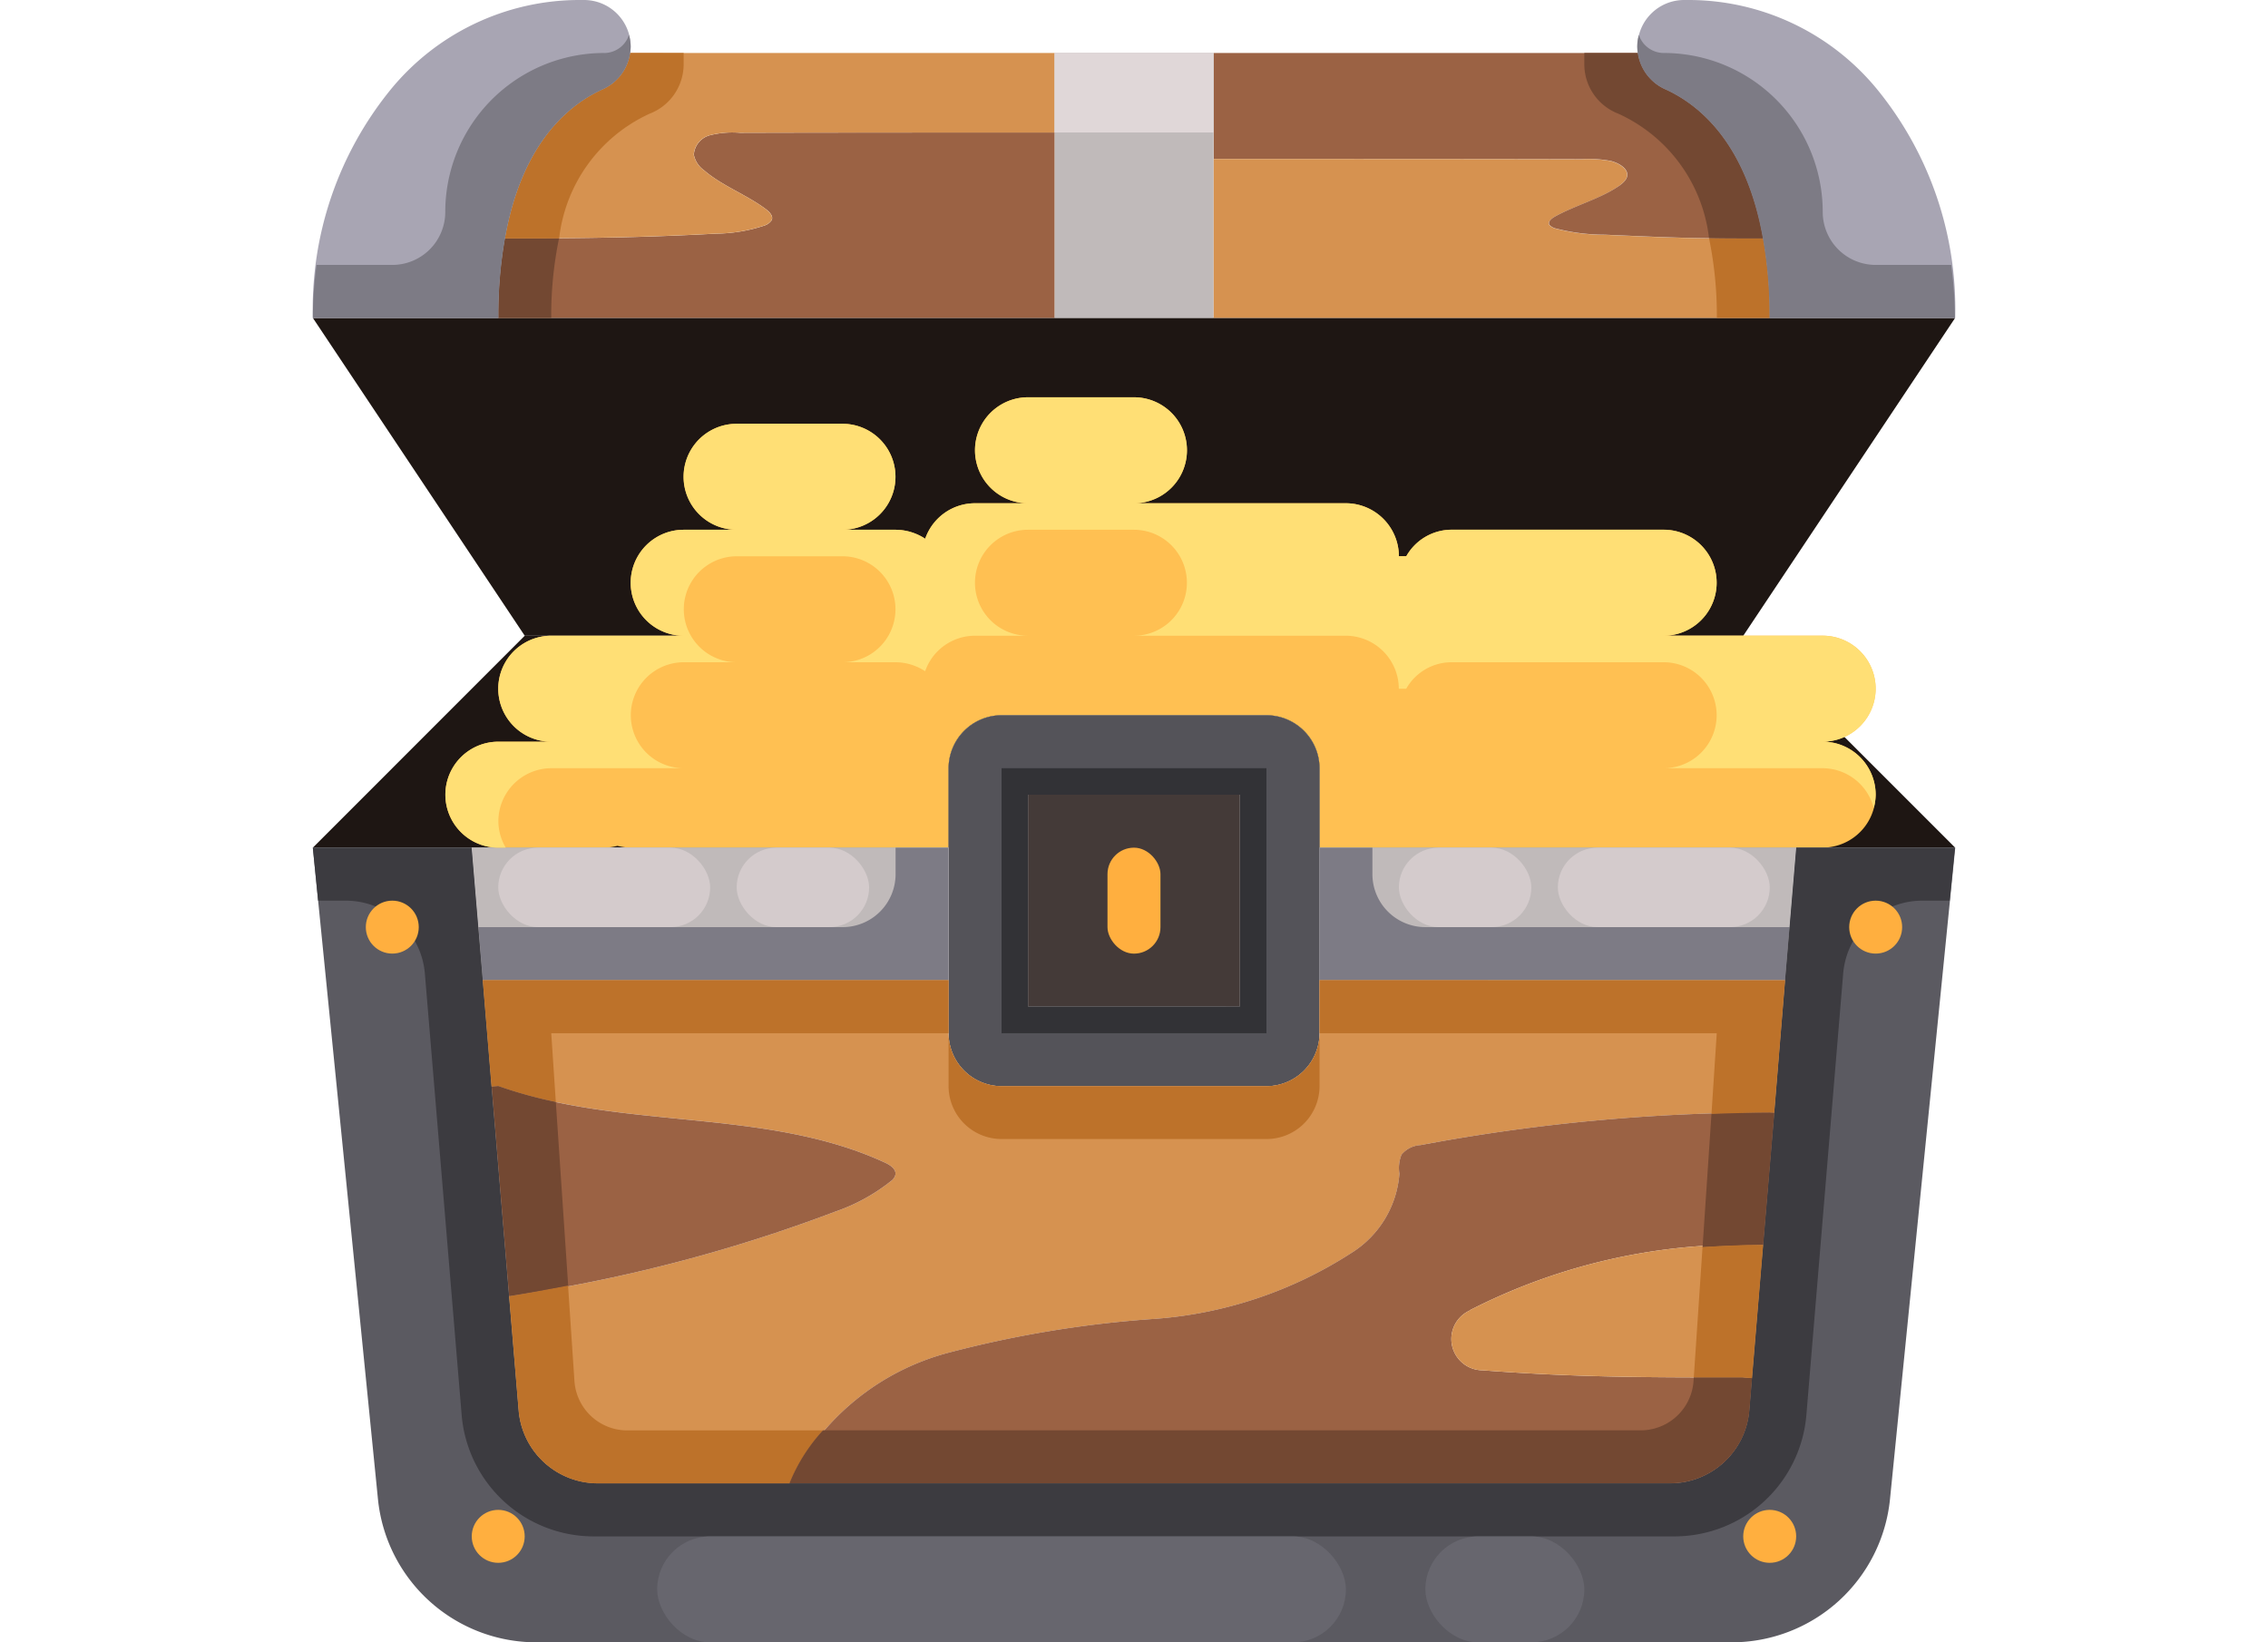 <svg xmlns="http://www.w3.org/2000/svg" xmlns:xlink="http://www.w3.org/1999/xlink" width="58" height="42" viewBox="0 0 58 42">
  <defs>
    <clipPath id="clip-path">
      <rect id="Rectangle_4" data-name="Rectangle 4" width="58" height="42" transform="translate(428 438)" fill="#beb38a"/>
    </clipPath>
  </defs>
  <g id="Groupe_de_masques_2" data-name="Groupe de masques 2" transform="translate(-428 -438)" clip-path="url(#clip-path)">
    <g id="_17-pirate_treasure" data-name="17-pirate treasure" transform="translate(434.645 437.323)">
      <path id="Tracé_35" data-name="Tracé 35" d="M43.355,8.806l-5.419,8.129H6.774L1.355,8.806h42Z" fill="#1e1613"/>
      <path id="Tracé_36" data-name="Tracé 36" d="M37.935,16.935H6.774L1.355,22.355H17.613V20.323a1.359,1.359,0,0,1,1.355-1.355h6.774A1.359,1.359,0,0,1,27.1,20.323v2.032H43.355Z" fill="#1e1613"/>
      <path id="Tracé_37" data-name="Tracé 37" d="M31.161,22.355H27.1V20.323a1.359,1.359,0,0,0-1.355-1.355H18.968a1.359,1.359,0,0,0-1.355,1.355v2.032H9.484a1.409,1.409,0,0,1-.339-.047,1.409,1.409,0,0,1-.339.047H6.1a1.355,1.355,0,0,1,0-2.71H7.452a1.355,1.355,0,1,1,0-2.71h3.387a1.355,1.355,0,0,1,0-2.71h1.355a1.355,1.355,0,0,1,0-2.71H14.9a1.355,1.355,0,1,1,0,2.71h1.355a1.391,1.391,0,0,1,.759.23,1.349,1.349,0,0,1,1.274-.908h1.355a1.355,1.355,0,0,1,0-2.71h2.71a1.355,1.355,0,1,1,0,2.71h5.419A1.359,1.359,0,0,1,29.129,14.9h.19a1.333,1.333,0,0,1,1.165-.677H35.9a1.355,1.355,0,1,1,0,2.71h4.065a1.355,1.355,0,1,1,0,2.71,1.355,1.355,0,0,1,0,2.71Z" fill="#ffc052"/>
      <path id="Tracé_38" data-name="Tracé 38" d="M38.444,32.516l.285-3.38.278-3.394.285-3.387h4.065L41.688,39.019a4.069,4.069,0,0,1-4.044,3.658H7.065a4.069,4.069,0,0,1-4.044-3.658L1.355,22.355H5.419L5.7,25.742l.224,2.723.447,5.358.244,2.926a2.032,2.032,0,0,0,2.025,1.863H36.066a2.032,2.032,0,0,0,2.026-1.863l.068-.826Z" fill="#5b5a61"/>
      <path id="Tracé_39" data-name="Tracé 39" d="M38.444,6.774C38,4.268,36.75,3.326,35.944,2.96a1.2,1.2,0,0,1-.7-.928,1.315,1.315,0,0,1-.014-.163A1.194,1.194,0,0,1,36.418.677h.163a6.24,6.24,0,0,1,4.783,2.29,8.886,8.886,0,0,1,1.992,5.839H38.613a11.23,11.23,0,0,0-.169-2.032Z" fill="#a8a5b3"/>
      <path id="Tracé_40" data-name="Tracé 40" d="M39.29,22.355l-.285,3.387H27.1V22.355H39.29Z" fill="#c0baba"/>
      <path id="Tracé_41" data-name="Tracé 41" d="M38.613,8.806H24.387V4.742c2.71,0,6.774,0,9.4.007a3.112,3.112,0,0,1,.759.047c.237.061.44.21.42.373-.014.115-.135.217-.264.3-.454.3-1.07.467-1.565.738-.1.054-.21.135-.163.224a.339.339,0,0,0,.176.095,5.026,5.026,0,0,0,1.246.156c1.87.081,2.168.095,4.044.095a11.23,11.23,0,0,1,.169,2.032Z" fill="#d69250"/>
      <path id="Tracé_42" data-name="Tracé 42" d="M35.944,2.96c.806.366,2.059,1.307,2.5,3.814-1.876,0-2.175-.014-4.044-.095a5.026,5.026,0,0,1-1.246-.156.339.339,0,0,1-.176-.095c-.047-.088.061-.169.163-.224.495-.271,1.111-.44,1.565-.738.129-.081.251-.183.264-.3.02-.163-.183-.312-.42-.373a3.112,3.112,0,0,0-.759-.047c-2.628-.007-6.693-.007-9.4-.007V2.032H35.239a1.2,1.2,0,0,0,.7.928Z" fill="#9b6244"/>
      <path id="Tracé_43" data-name="Tracé 43" d="M27.1,25.742V27.1a1.359,1.359,0,0,1-1.355,1.355H18.968A1.359,1.359,0,0,1,17.613,27.1V20.323a1.359,1.359,0,0,1,1.355-1.355h6.774A1.359,1.359,0,0,1,27.1,20.323Zm-2.032.677V21H19.645v5.419Z" fill="#545359"/>
      <path id="Tracé_44" data-name="Tracé 44" d="M19.645,21h5.419v5.419H19.645Z" fill="#443a38"/>
      <path id="Tracé_45" data-name="Tracé 45" d="M20.323,4.065V2.032h4.065V8.806H20.323Z" fill="#c0baba"/>
      <path id="Tracé_46" data-name="Tracé 46" d="M20.323,4.065V8.806H6.1a11.229,11.229,0,0,1,.169-2.032c1.951,0,3.529-.02,5.4-.122a4.043,4.043,0,0,0,1.246-.21.355.355,0,0,0,.176-.135c.047-.108-.061-.217-.163-.291-.495-.366-1.111-.589-1.565-.982a.648.648,0,0,1-.264-.4.553.553,0,0,1,.42-.5,2.351,2.351,0,0,1,.759-.061c2.412-.007,5.467-.007,8.048-.007Z" fill="#9b6244"/>
      <path id="Tracé_47" data-name="Tracé 47" d="M20.323,2.032V4.065c-2.581,0-5.636,0-8.048.007a2.351,2.351,0,0,0-.759.061.553.553,0,0,0-.42.5.648.648,0,0,0,.264.4c.454.393,1.07.616,1.565.982.1.075.21.183.163.291a.355.355,0,0,1-.176.135,4.043,4.043,0,0,1-1.246.21c-1.87.1-3.448.122-5.4.122.44-2.506,1.694-3.448,2.5-3.814a1.2,1.2,0,0,0,.7-.928Z" fill="#d69250"/>
      <path id="Tracé_48" data-name="Tracé 48" d="M17.613,22.355v3.387H5.7l-.285-3.387H17.613Z" fill="#c0baba"/>
      <path id="Tracé_49" data-name="Tracé 49" d="M39.006,25.742l-.278,3.394-.115-.007a48.2,48.2,0,0,0-8.935.834.683.683,0,0,0-.481.243.911.911,0,0,0-.054.488,2.62,2.62,0,0,1-1.226,2.025,10.7,10.7,0,0,1-5.026,1.687,28.2,28.2,0,0,0-5.284.867,6.305,6.305,0,0,0-4.058,3.34h-4.9A2.032,2.032,0,0,1,6.618,36.75l-.244-2.926a39.717,39.717,0,0,0,8.339-2.161,4.762,4.762,0,0,0,1.423-.779.288.288,0,0,0,.115-.156c.034-.142-.122-.251-.251-.312-3.062-1.423-6.727-.826-9.9-1.965l-.169.014L5.7,25.742H17.613V27.1a1.359,1.359,0,0,0,1.355,1.355h6.774A1.359,1.359,0,0,0,27.1,27.1V25.742Z" fill="#d69250"/>
      <path id="Tracé_50" data-name="Tracé 50" d="M38.728,29.136l-.285,3.38a15.269,15.269,0,0,0-7.485,1.66c-.007.007-.02.014-.027.02a.8.8,0,0,0,.318,1.524h.014c2.391.183,4.254.183,6.645.183l.251.02-.068.826a2.032,2.032,0,0,1-2.025,1.863H13.548a6.305,6.305,0,0,1,4.058-3.34,28.2,28.2,0,0,1,5.284-.867,10.7,10.7,0,0,0,5.026-1.687,2.62,2.62,0,0,0,1.226-2.025.911.911,0,0,1,.054-.488.683.683,0,0,1,.488-.244,48.183,48.183,0,0,1,8.928-.833Z" fill="#9b6244"/>
      <path id="Tracé_51" data-name="Tracé 51" d="M38.444,32.516l-.285,3.407-.251-.02c-2.391,0-4.254,0-6.645-.183h-.014a.8.8,0,0,1-.318-1.524c.007-.007.02-.014.027-.02A15.269,15.269,0,0,1,38.444,32.516Z" fill="#d69250"/>
      <path id="Tracé_52" data-name="Tracé 52" d="M16,30.416c.129.061.285.169.251.312a.288.288,0,0,1-.115.156,4.762,4.762,0,0,1-1.423.779,39.717,39.717,0,0,1-8.339,2.161l-.447-5.358.169-.014C9.274,29.59,12.939,28.994,16,30.416Z" fill="#9b6244"/>
      <path id="Tracé_53" data-name="Tracé 53" d="M6.266,6.774A11.229,11.229,0,0,0,6.1,8.806H1.355A8.886,8.886,0,0,1,3.346,2.967,6.24,6.24,0,0,1,8.129.677h.163A1.194,1.194,0,0,1,9.484,1.87a1.316,1.316,0,0,1-.014.163,1.2,1.2,0,0,1-.7.928C7.96,3.326,6.706,4.268,6.266,6.774Z" fill="#a8a5b3"/>
      <path id="Tracé_54" data-name="Tracé 54" d="M39.968,19.645a1.355,1.355,0,1,0,0-2.71H35.9a1.355,1.355,0,1,0,0-2.71H30.484a1.333,1.333,0,0,0-1.165.677h-.19a1.359,1.359,0,0,0-1.355-1.355H22.355a1.355,1.355,0,1,0,0-2.71h-2.71a1.355,1.355,0,0,0,0,2.71H18.29a1.349,1.349,0,0,0-1.274.908,1.391,1.391,0,0,0-.759-.23H14.9a1.355,1.355,0,1,0,0-2.71h-2.71a1.355,1.355,0,0,0,0,2.71H10.839a1.355,1.355,0,0,0,0,2.71H7.452a1.355,1.355,0,1,0,0,2.71H6.1a1.355,1.355,0,0,0,0,2.71h.189a1.338,1.338,0,0,1-.189-.677,1.359,1.359,0,0,1,1.355-1.355h3.387a1.355,1.355,0,1,1,0-2.71h1.355a1.355,1.355,0,0,1,0-2.71H14.9a1.355,1.355,0,0,1,0,2.71h1.355a1.391,1.391,0,0,1,.759.23,1.349,1.349,0,0,1,1.274-.908h1.355a1.355,1.355,0,0,1,0-2.71h2.71a1.355,1.355,0,1,1,0,2.71h5.419a1.359,1.359,0,0,1,1.355,1.355h.19a1.333,1.333,0,0,1,1.165-.677H35.9a1.355,1.355,0,1,1,0,2.71h4.065a1.355,1.355,0,0,1,1.307,1.016A1.332,1.332,0,0,0,41.323,21a1.359,1.359,0,0,0-1.355-1.355Z" fill="#ffdf75"/>
      <path id="Tracé_55" data-name="Tracé 55" d="M18.968,27.1h6.774V20.323H18.968Zm.677-6.1h5.419v5.419H19.645Z" fill="#323236"/>
      <path id="Tracé_56" data-name="Tracé 56" d="M28.452,23.032v-.677H27.1v3.387H39.006l.114-1.355H29.806A1.355,1.355,0,0,1,28.452,23.032Z" fill="#7d7b85"/>
      <path id="Tracé_57" data-name="Tracé 57" d="M14.9,24.387H5.59L5.7,25.742H17.613V22.355H16.258v.677A1.355,1.355,0,0,1,14.9,24.387Z" fill="#7d7b85"/>
      <path id="Tracé_58" data-name="Tracé 58" d="M4.22,25.573l.941,11.289a3.387,3.387,0,0,0,3.375,3.106H36.174a3.387,3.387,0,0,0,3.376-3.106l.941-11.288a2.032,2.032,0,0,1,2.024-1.864h.7l.135-1.355H39.29l-.285,3.387-.278,3.394-.285,3.38-.285,3.407-.068.826a2.032,2.032,0,0,1-2.025,1.863H8.644A2.032,2.032,0,0,1,6.618,36.75l-.244-2.926-.447-5.358L5.7,25.742l-.285-3.387H1.355L1.49,23.71h.7A2.032,2.032,0,0,1,4.22,25.573Z" fill="#3c3b40"/>
      <g id="Groupe_10" data-name="Groupe 10">
        <path id="Tracé_59" data-name="Tracé 59" d="M7.569,28.858,7.452,27.1H17.613V25.742H5.7l.224,2.723.169-.014A11.3,11.3,0,0,0,7.569,28.858Z" fill="#bd722a"/>
        <path id="Tracé_60" data-name="Tracé 60" d="M9.4,37.258a1.355,1.355,0,0,1-1.355-1.265l-.163-2.439c-.5.094-1.01.19-1.507.271l.244,2.926a2.032,2.032,0,0,0,2.029,1.861h4.9a4.445,4.445,0,0,1,.856-1.355Z" fill="#bd722a"/>
        <path id="Tracé_61" data-name="Tracé 61" d="M18.968,29.806h6.774A1.355,1.355,0,0,0,27.1,28.452V27.1a1.359,1.359,0,0,1-1.355,1.355H18.968A1.359,1.359,0,0,1,17.613,27.1v1.355A1.355,1.355,0,0,0,18.968,29.806Z" fill="#bd722a"/>
        <path id="Tracé_62" data-name="Tracé 62" d="M27.1,25.742V27.1H37.258l-.135,2.067c.5-.016.992-.035,1.49-.035l.115.007.278-3.394Z" fill="#bd722a"/>
      </g>
      <path id="Tracé_63" data-name="Tracé 63" d="M36.671,35.9l-.006.091a1.355,1.355,0,0,1-1.355,1.265H14.4a4.445,4.445,0,0,0-.856,1.353H36.066a2.032,2.032,0,0,0,2.026-1.863l.068-.826-.251-.02Z" fill="#734832"/>
      <path id="Tracé_64" data-name="Tracé 64" d="M37.123,29.164l-.228,3.411c.506-.034,1.02-.056,1.551-.058l.285-3.38-.117-.007c-.5,0-1,.019-1.49.035Z" fill="#734832"/>
      <path id="Tracé_65" data-name="Tracé 65" d="M36.671,35.9h1.238l.251.02.285-3.407c-.53,0-1.045.024-1.551.058Z" fill="#bd722a"/>
      <path id="Tracé_66" data-name="Tracé 66" d="M7.569,28.858A11.3,11.3,0,0,1,6.1,28.452l-.169.014.447,5.358c.5-.08,1-.176,1.507-.271Z" fill="#734832"/>
      <path id="Tracé_67" data-name="Tracé 67" d="M37.06,6.768a9.72,9.72,0,0,1,.2,2.038h1.355a11.23,11.23,0,0,0-.169-2.032C37.858,6.774,37.433,6.774,37.06,6.768Z" fill="#bd722a"/>
      <path id="Tracé_68" data-name="Tracé 68" d="M34.735,3.582A4,4,0,0,1,37.06,6.766c.373.008.8.008,1.384.008C38,4.268,36.75,3.326,35.944,2.96a1.2,1.2,0,0,1-.7-.928H33.871v.289a1.355,1.355,0,0,0,.864,1.261Z" fill="#734832"/>
      <path id="Tracé_69" data-name="Tracé 69" d="M6.266,6.774A11.229,11.229,0,0,0,6.1,8.806H7.452a9.712,9.712,0,0,1,.2-2.037C7.2,6.774,6.747,6.774,6.266,6.774Z" fill="#734832"/>
      <path id="Tracé_70" data-name="Tracé 70" d="M9.974,3.582a1.355,1.355,0,0,0,.864-1.261V2.032H9.47a1.2,1.2,0,0,1-.7.928c-.806.366-2.059,1.307-2.5,3.814.481,0,.938,0,1.384,0A4.007,4.007,0,0,1,9.974,3.582Z" fill="#bd722a"/>
      <path id="Tracé_71" data-name="Tracé 71" d="M41.323,7.452A1.355,1.355,0,0,1,39.968,6.1,4.065,4.065,0,0,0,35.9,2.032a.671.671,0,0,1-.634-.463,1.164,1.164,0,0,0-.043.3,1.316,1.316,0,0,0,.014.163,1.2,1.2,0,0,0,.7.928c.806.366,2.059,1.307,2.5,3.814a11.23,11.23,0,0,1,.169,2.032h4.742a10.485,10.485,0,0,0-.094-1.355Z" fill="#7d7b85"/>
      <path id="Tracé_72" data-name="Tracé 72" d="M8.806,2.032A4.065,4.065,0,0,0,4.742,6.1,1.355,1.355,0,0,1,3.387,7.452H1.449a10.485,10.485,0,0,0-.094,1.355H6.1a11.229,11.229,0,0,1,.169-2.032c.44-2.506,1.694-3.448,2.5-3.814a1.2,1.2,0,0,0,.7-.928,1.315,1.315,0,0,0,.014-.163,1.164,1.164,0,0,0-.043-.3.671.671,0,0,1-.634.463Z" fill="#7d7b85"/>
      <rect id="Rectangle_5" data-name="Rectangle 5" width="1.355" height="2.71" rx="0.677" transform="translate(21.677 22.355)" fill="#ffaf3f"/>
      <rect id="Rectangle_6" data-name="Rectangle 6" width="17.613" height="2.71" rx="1.355" transform="translate(10.161 39.968)" fill="#67666e"/>
      <rect id="Rectangle_7" data-name="Rectangle 7" width="4.065" height="2.71" rx="1.355" transform="translate(29.806 39.968)" fill="#67666e"/>
      <circle id="Ellipse_1" data-name="Ellipse 1" cx="0.677" cy="0.677" r="0.677" transform="translate(40.645 23.71)" fill="#ffaf3f"/>
      <circle id="Ellipse_2" data-name="Ellipse 2" cx="0.677" cy="0.677" r="0.677" transform="translate(37.935 39.29)" fill="#ffaf3f"/>
      <circle id="Ellipse_3" data-name="Ellipse 3" cx="0.677" cy="0.677" r="0.677" transform="translate(5.419 39.29)" fill="#ffaf3f"/>
      <circle id="Ellipse_4" data-name="Ellipse 4" cx="0.677" cy="0.677" r="0.677" transform="translate(2.71 23.71)" fill="#ffaf3f"/>
      <rect id="Rectangle_8" data-name="Rectangle 8" width="5.419" height="2.032" rx="1.016" transform="translate(33.194 22.355)" fill="#d4cbcc"/>
      <rect id="Rectangle_9" data-name="Rectangle 9" width="5.419" height="2.032" rx="1.016" transform="translate(6.097 22.355)" fill="#d4cbcc"/>
      <rect id="Rectangle_10" data-name="Rectangle 10" width="3.387" height="2.032" rx="1.016" transform="translate(29.129 22.355)" fill="#d4cbcc"/>
      <rect id="Rectangle_11" data-name="Rectangle 11" width="3.387" height="2.032" rx="1.016" transform="translate(12.194 22.355)" fill="#d4cbcc"/>
      <path id="Tracé_73" data-name="Tracé 73" d="M20.323,2.032h4.065V4.065H20.323Z" fill="#e0d7d8"/>
    </g>
  </g>
</svg>

